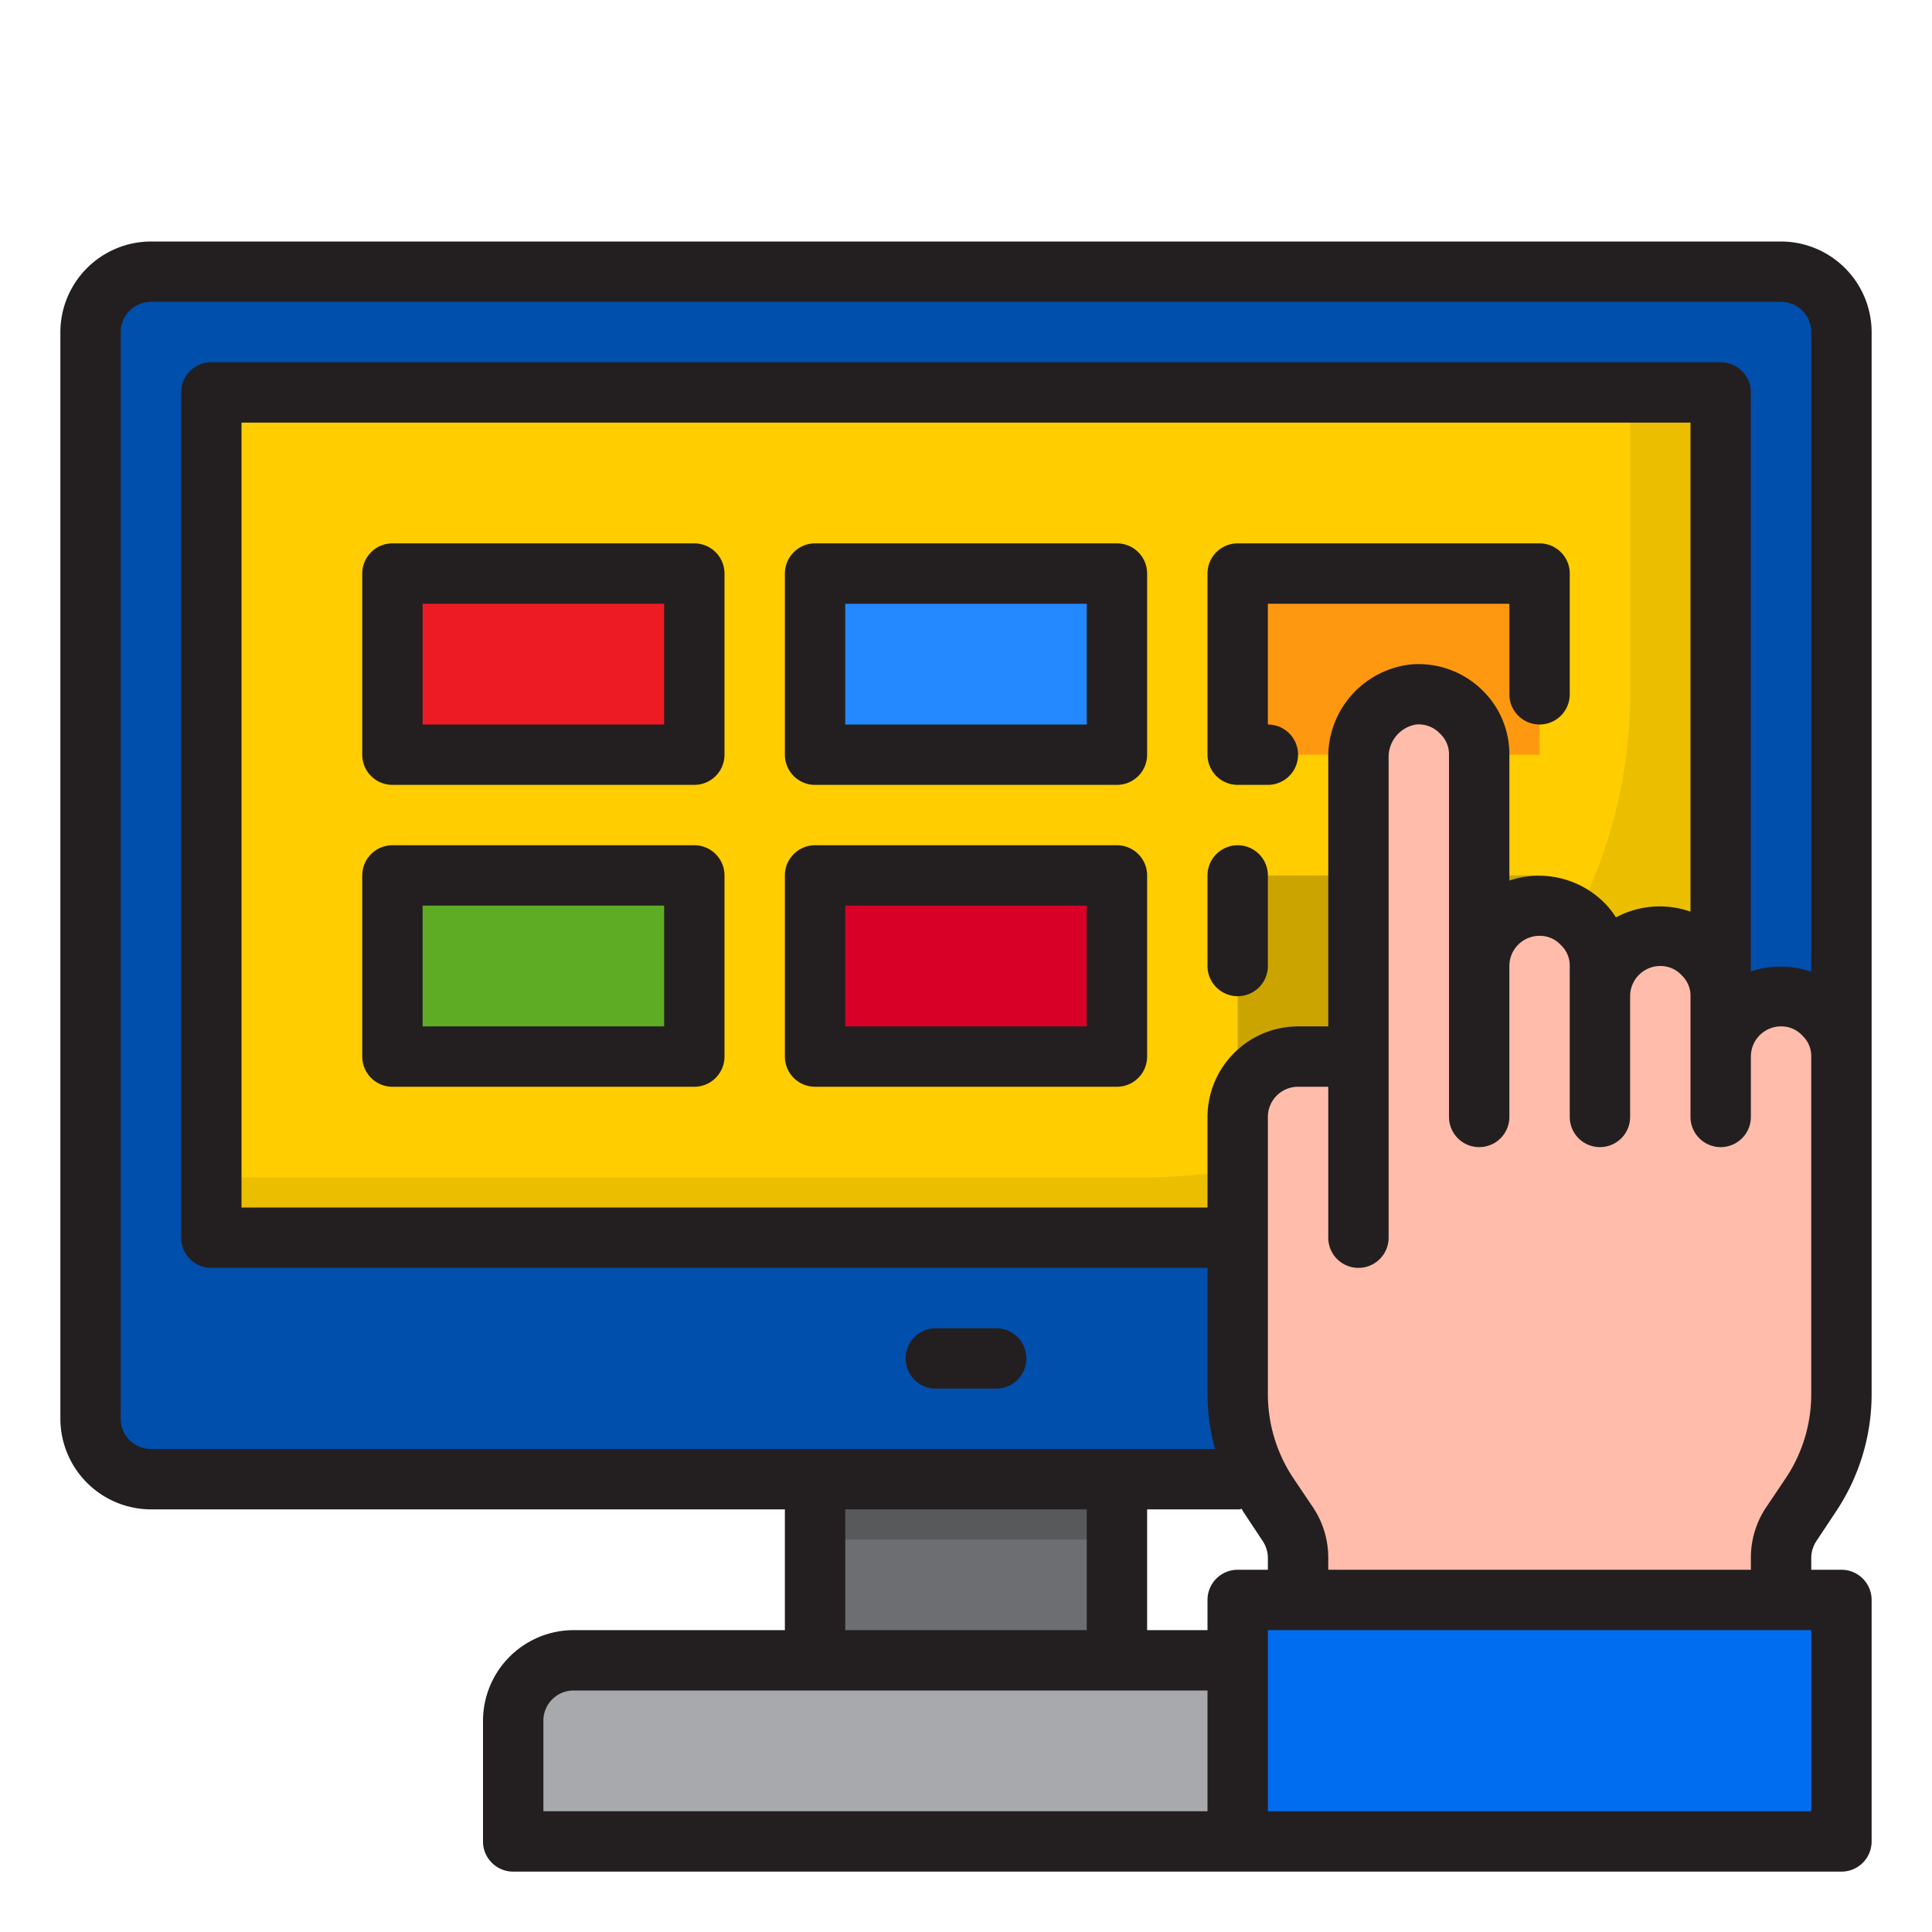 <svg height="512" viewBox="0 0 64 64" width="512" xmlns="http://www.w3.org/2000/svg"><g id="hand_&#xB7;_ecommerce_&#xB7;_shopping_&#xB7;_online_&#xB7;_computer" data-name="hand &#xB7; ecommerce &#xB7; shopping &#xB7; online &#xB7; computer"><rect fill="#004fac" height="40" rx="2" width="58" x="3" y="9"/><path d="m7 13h50v28h-50z" fill="#ffcd00"/><path d="m54 13v10a16 16 0 0 1 -16 16h-31v2h50v-28z" fill="#ebbf00"/><path d="m41 29h10v6h-10z" fill="#cca400"/><path d="m37 55h-18a2.006 2.006 0 0 0 -2 2v4h24v-6z" fill="#a7a9ac"/><path d="m41 53v2 6h20v-8h-2-16z" fill="#006df0"/><path d="m27 49h10v6h-10z" fill="#6d6e71"/><path d="m27 49h10v2h-10z" fill="#58595b"/><path d="m13 19h10v6h-10z" fill="#ed1c24"/><path d="m13 29h10v6h-10z" fill="#5eac24"/><path d="m41 19h10v6h-10z" fill="#ff9811"/><path d="m27 19h10v6h-10z" fill="#2488ff"/><path d="m27 29h10v6h-10z" fill="#d80027"/><path d="m59 33a2.006 2.006 0 0 0 -2 2v-2a2.015 2.015 0 0 0 -2-2 2.006 2.006 0 0 0 -2 2v-1a2.015 2.015 0 0 0 -2-2 2.006 2.006 0 0 0 -2 2v-7a2.012 2.012 0 0 0 -2.177-1.992 2.075 2.075 0 0 0 -1.823 2.104v9.888h-2a2.006 2.006 0 0 0 -2 2v9.183a6 6 0 0 0 1.008 3.329l.656.984a2 2 0 0 1 .336 1.11v1.394h16v-1.394a2 2 0 0 1 .336-1.11l.656-.984a6 6 0 0 0 1.008-3.329v-11.183a2.015 2.015 0 0 0 -2-2z" fill="#ffbcab"/><g fill="#231f20"><path d="m60.17 51.05.65-.98a7 7 0 0 0 1.18-3.89v-35.18a3.009 3.009 0 0 0 -3-3h-54a3.009 3.009 0 0 0 -3 3v36a3.009 3.009 0 0 0 3 3h21v4h-7a3.009 3.009 0 0 0 -3 3v4a1 1 0 0 0 1 1h44a1 1 0 0 0 1-1v-8a1 1 0 0 0 -1-1h-1v-.39a1.023 1.023 0 0 1 .17-.56zm-55.17-3.05a1 1 0 0 1 -1-1v-36a1 1 0 0 1 1-1h54a1 1 0 0 1 1 1v21.19a3.113 3.113 0 0 0 -2-.01v-19.18a1 1 0 0 0 -1-1h-50a1 1 0 0 0 -1 1v28a1 1 0 0 0 1 1h33v4.18a6.949 6.949 0 0 0 .25 1.82zm44.13-25.11a3.01 3.01 0 0 0 -2.39-.88 3.073 3.073 0 0 0 -2.74 3.1v8.89h-1a3.009 3.009 0 0 0 -3 3v3h-32v-26h48v16.2a3.071 3.071 0 0 0 -2.47.19 2.744 2.744 0 0 0 -.4-.5 3.066 3.066 0 0 0 -3.13-.72v-4.17a2.954 2.954 0 0 0 -.87-2.11zm-13.13 27.11v4h-8v-4zm4 10h-22v-3a1 1 0 0 1 1-1h21zm0-7v1h-2v-4h3.05a.235.235 0 0 0 .08-.02c.02.03.03.06.05.09l.65.98a1.023 1.023 0 0 1 .17.56v.39h-1a1 1 0 0 0 -1 1zm20 7h-18v-6h18zm-.84-11.04-.66.98a3 3 0 0 0 -.5 1.67v.39h-14v-.39a3 3 0 0 0 -.5-1.67l-.66-.98a5.016 5.016 0 0 1 -.84-2.78v-9.18a1 1 0 0 1 1-1h1v5a1 1 0 0 0 2 0v-15.89a1.092 1.092 0 0 1 .91-1.11.973.973 0 0 1 .8.31.928.928 0 0 1 .29.69v12a1 1 0 0 0 2 0v-5a1 1 0 0 1 1-1 .949.949 0 0 1 .71.31.928.928 0 0 1 .29.69v5a1 1 0 0 0 2 0v-4a1 1 0 0 1 1-1 .949.949 0 0 1 .71.31.928.928 0 0 1 .29.69v4a1 1 0 0 0 2 0v-2a1 1 0 0 1 1-1 .949.949 0 0 1 .71.31.928.928 0 0 1 .29.69v11.18a5.016 5.016 0 0 1 -.84 2.78z"/><path d="m33 44h-2a1 1 0 0 0 0 2h2a1 1 0 0 0 0-2z"/><path d="m23 18h-10a1 1 0 0 0 -1 1v6a1 1 0 0 0 1 1h10a1 1 0 0 0 1-1v-6a1 1 0 0 0 -1-1zm-1 6h-8v-4h8z"/><path d="m23 28h-10a1 1 0 0 0 -1 1v6a1 1 0 0 0 1 1h10a1 1 0 0 0 1-1v-6a1 1 0 0 0 -1-1zm-1 6h-8v-4h8z"/><path d="m37 18h-10a1 1 0 0 0 -1 1v6a1 1 0 0 0 1 1h10a1 1 0 0 0 1-1v-6a1 1 0 0 0 -1-1zm-1 6h-8v-4h8z"/><path d="m37 28h-10a1 1 0 0 0 -1 1v6a1 1 0 0 0 1 1h10a1 1 0 0 0 1-1v-6a1 1 0 0 0 -1-1zm-1 6h-8v-4h8z"/><path d="m51 18h-10a1 1 0 0 0 -1 1v6a1 1 0 0 0 1 1h1a1 1 0 0 0 0-2v-4h8v3a1 1 0 0 0 2 0v-4a1 1 0 0 0 -1-1z"/><path d="m41 28a1 1 0 0 0 -1 1v3a1 1 0 0 0 2 0v-3a1 1 0 0 0 -1-1z"/></g></g></svg>